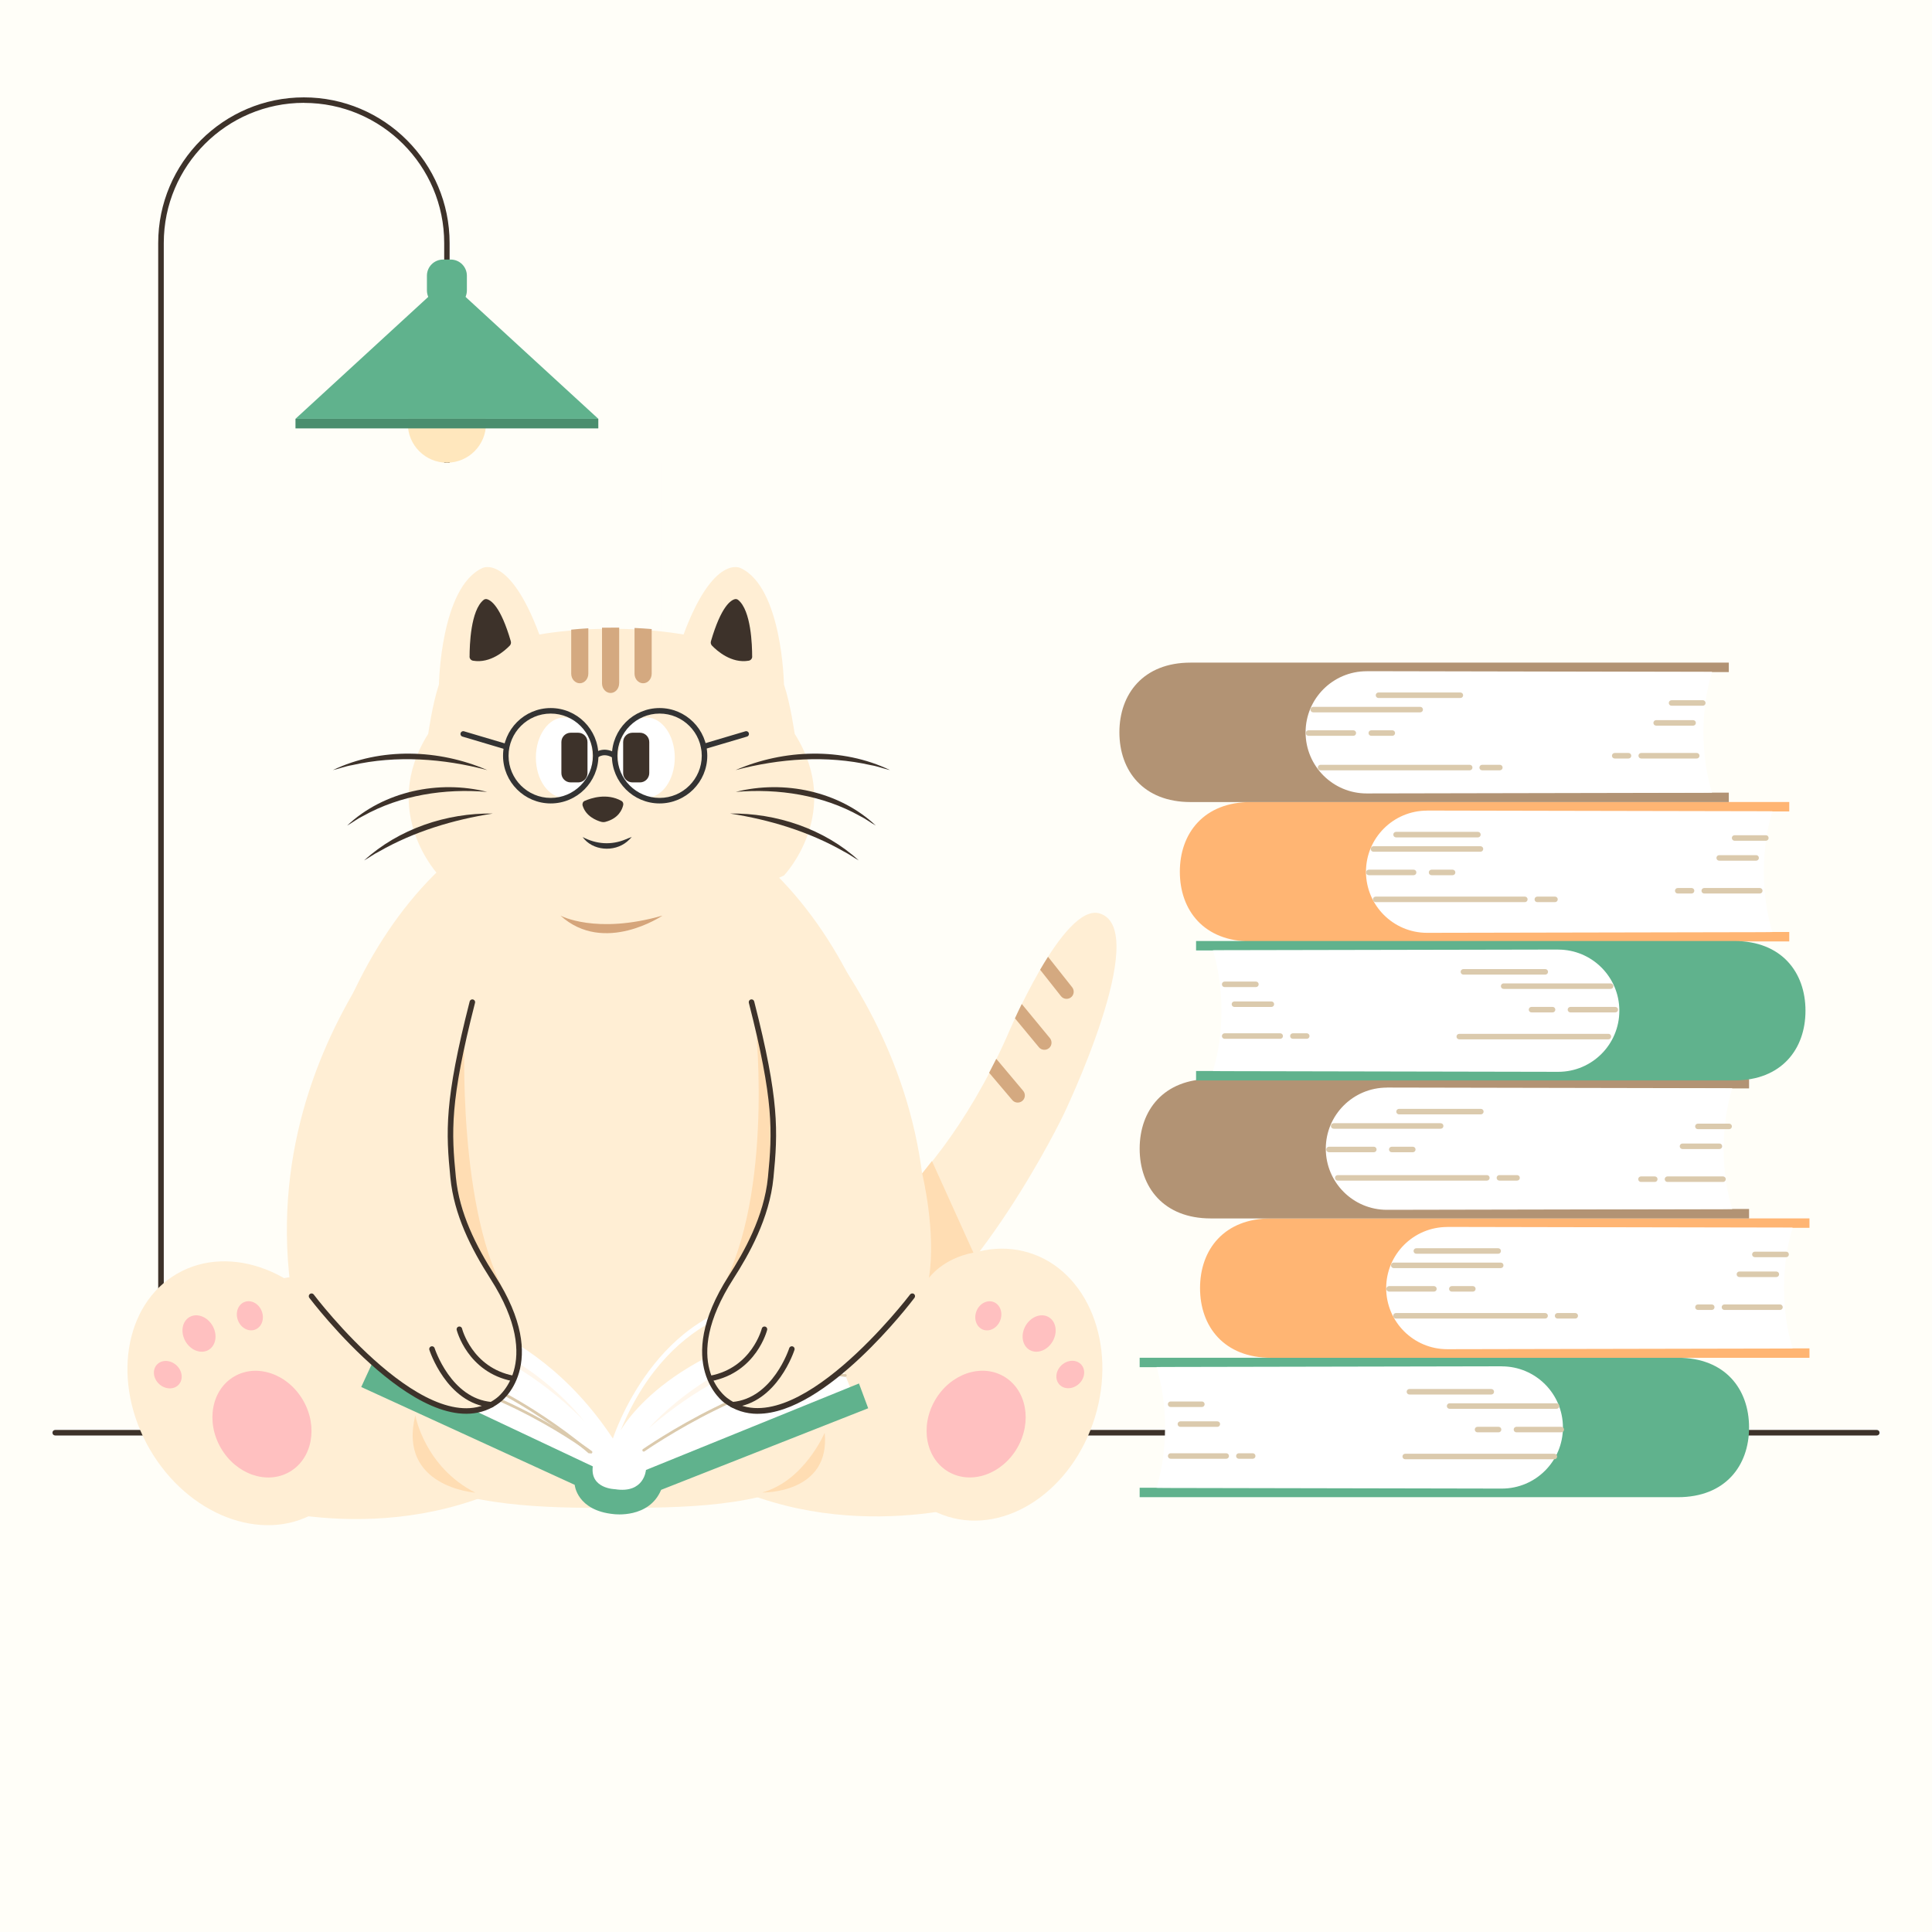 <svg width="350" height="350" viewBox="0 0 350 350" fill="none" xmlns="http://www.w3.org/2000/svg">
<rect x="0" y="0" width="350" height="350" fill="#808080" stroke="none"/>
<g clip-path="url(#clip0_1588_2531)">
<path d="M350 0H0V350H350V0Z" fill="#FFFEF8"/>
<path d="M74.92 259.61H35.2C31.6 259.61 28.66 256.68 28.66 253.07V44.03C28.66 29.48 40.5 17.64 55.05 17.64C69.6 17.64 81.45 29.48 81.45 44.03V253.08C81.45 256.68 78.52 259.62 74.91 259.62L74.92 259.61ZM55.06 18.63C41.06 18.63 29.67 30.02 29.67 44.02V253.07C29.67 256.12 32.15 258.61 35.21 258.61H74.93C77.98 258.61 80.47 256.13 80.47 253.07V44.03C80.47 30.03 69.08 18.64 55.07 18.64L55.06 18.63Z" fill="#3D322A"/>
<path d="M119.77 83.82H36.05V269.89H119.77V83.82Z" fill="#FFFEF8"/>
<path d="M146.96 228.96C146.96 228.96 167.94 220.34 182.45 187.7C182.45 187.7 192.61 163.37 199.26 165.49C208.78 168.52 192.61 202.06 192.61 202.06C192.61 202.06 176.89 234.7 159.06 244.07C159.06 244.07 138.81 241.65 137.6 241.05C136.39 240.45 146.97 228.96 146.97 228.96H146.96Z" fill="#FFEED4"/>
<path d="M340 260.05H10C9.72 260.05 9.5 259.83 9.5 259.55C9.5 259.27 9.72 259.05 10 259.05H340C340.28 259.05 340.5 259.27 340.5 259.55C340.5 259.83 340.28 260.05 340 260.05Z" fill="#3D322A"/>
<path d="M303.97 245.97H206.46V247.68H247.65V269.52H206.46V271.23H303.97C312.51 271.23 316.86 265.58 316.86 258.6C316.86 251.62 312.51 245.97 303.97 245.97Z" fill="#60B28D"/>
<path d="M272.07 247.52L211.28 247.64C210.72 247.64 210.26 247.65 209.51 247.65C210.49 250.85 211.06 254.59 211.06 258.59C211.06 262.59 210.5 266.32 209.51 269.53C210.11 269.53 210.72 269.55 211.28 269.55L272.07 269.67C278.19 269.67 283.14 264.71 283.14 258.6C283.14 252.49 278.18 247.53 272.07 247.53V247.52Z" fill="white"/>
<path d="M230.29 220.72H302.55H317.92H327.8V222.43H286.61V244.27H327.8V245.98H317.92H302.55H230.29C221.75 245.98 217.4 240.33 217.4 233.35C217.4 226.38 221.75 220.72 230.29 220.72Z" fill="#FFB573"/>
<path d="M262.19 222.27L322.98 222.39C323.54 222.39 324 222.4 324.75 222.4C323.77 225.6 323.2 229.34 323.2 233.34C323.2 237.34 323.76 241.07 324.75 244.28C324.15 244.28 323.54 244.3 322.98 244.3L262.19 244.42C256.07 244.42 251.12 239.46 251.12 233.35C251.12 227.23 256.08 222.28 262.19 222.28V222.27Z" fill="white"/>
<path d="M323.57 227.75H317.91C317.63 227.75 317.41 227.53 317.41 227.25C317.41 226.97 317.63 226.75 317.91 226.75H323.57C323.85 226.75 324.07 226.97 324.07 227.25C324.07 227.53 323.85 227.75 323.57 227.75Z" fill="#DBCAAD"/>
<path d="M321.8 231.35H315.11C314.83 231.35 314.61 231.13 314.61 230.85C314.61 230.57 314.83 230.35 315.11 230.35H321.8C322.08 230.35 322.3 230.57 322.3 230.85C322.3 231.13 322.08 231.35 321.8 231.35Z" fill="#DBCAAD"/>
<path d="M322.46 237.31H312.4C312.12 237.31 311.9 237.09 311.9 236.81C311.9 236.53 312.12 236.31 312.4 236.31H322.46C322.74 236.31 322.96 236.53 322.96 236.81C322.96 237.09 322.74 237.31 322.46 237.31Z" fill="#DBCAAD"/>
<path d="M310.1 237.31H307.6C307.32 237.31 307.1 237.09 307.1 236.81C307.1 236.53 307.32 236.31 307.6 236.31H310.1C310.38 236.31 310.6 236.53 310.6 236.81C310.6 237.09 310.38 237.31 310.1 237.31Z" fill="#DBCAAD"/>
<path d="M285.37 238.87H282.17C281.89 238.87 281.67 238.65 281.67 238.37C281.67 238.09 281.89 237.87 282.17 237.87H285.37C285.65 237.87 285.87 238.09 285.87 238.37C285.87 238.65 285.65 238.87 285.37 238.87Z" fill="#DBCAAD"/>
<path d="M279.91 238.87H252.89C252.61 238.87 252.39 238.65 252.39 238.37C252.39 238.09 252.61 237.87 252.89 237.87H279.91C280.19 237.87 280.41 238.09 280.41 238.37C280.41 238.65 280.19 238.87 279.91 238.87Z" fill="#DBCAAD"/>
<path d="M266.82 233.99H263.01C262.73 233.99 262.51 233.77 262.51 233.49C262.51 233.21 262.73 232.99 263.01 232.99H266.82C267.1 232.99 267.32 233.21 267.32 233.49C267.32 233.77 267.1 233.99 266.82 233.99Z" fill="#DBCAAD"/>
<path d="M259.77 233.99H251.65C251.37 233.99 251.15 233.77 251.15 233.49C251.15 233.21 251.37 232.99 251.65 232.99H259.77C260.05 232.99 260.27 233.21 260.27 233.49C260.27 233.77 260.05 233.99 259.77 233.99Z" fill="#DBCAAD"/>
<path d="M271.87 229.73H252.49C252.21 229.73 251.99 229.51 251.99 229.23C251.99 228.95 252.21 228.73 252.49 228.73H271.87C272.15 228.73 272.37 228.95 272.37 229.23C272.37 229.51 272.15 229.73 271.87 229.73Z" fill="#DBCAAD"/>
<path d="M271.41 227.13H256.58C256.3 227.13 256.08 226.91 256.08 226.63C256.08 226.35 256.3 226.13 256.58 226.13H271.41C271.69 226.13 271.91 226.35 271.91 226.63C271.91 226.91 271.69 227.13 271.41 227.13Z" fill="#DBCAAD"/>
<path d="M219.35 195.47H291.61H306.98H316.86V197.18H275.67V219.02H316.86V220.73H306.98H291.61H219.35C210.81 220.73 206.46 215.08 206.46 208.1C206.46 201.13 210.81 195.47 219.35 195.47Z" fill="#B29374"/>
<path d="M251.25 197.02L312.04 197.14C312.6 197.14 313.06 197.15 313.81 197.15C312.83 200.35 312.26 204.09 312.26 208.09C312.26 212.09 312.82 215.82 313.81 219.03C313.21 219.03 312.6 219.05 312.04 219.05L251.25 219.17C245.13 219.17 240.18 214.21 240.18 208.1C240.18 201.98 245.14 197.03 251.25 197.03V197.02Z" fill="white"/>
<path d="M255.94 208.74H252.13C251.85 208.74 251.63 208.52 251.63 208.24C251.63 207.96 251.85 207.74 252.13 207.74H255.94C256.22 207.74 256.44 207.96 256.44 208.24C256.44 208.52 256.22 208.74 255.94 208.74Z" fill="#DBCAAD"/>
<path d="M248.88 208.74H240.76C240.48 208.74 240.26 208.52 240.26 208.24C240.26 207.96 240.48 207.74 240.76 207.74H248.88C249.16 207.74 249.38 207.96 249.38 208.24C249.38 208.52 249.16 208.74 248.88 208.74Z" fill="#DBCAAD"/>
<path d="M260.99 204.48H241.61C241.33 204.48 241.11 204.26 241.11 203.98C241.11 203.7 241.33 203.48 241.61 203.48H260.99C261.27 203.48 261.49 203.7 261.49 203.98C261.49 204.26 261.27 204.48 260.99 204.48Z" fill="#DBCAAD"/>
<path d="M268.27 201.88H253.45C253.17 201.88 252.95 201.66 252.95 201.38C252.95 201.1 253.17 200.88 253.45 200.88H268.27C268.55 200.88 268.77 201.1 268.77 201.38C268.77 201.66 268.55 201.88 268.27 201.88Z" fill="#DBCAAD"/>
<path d="M226.63 145.29H298.89H314.26H324.14V147H282.95V168.84H324.14V170.55H314.26H298.89H226.63C218.09 170.55 213.74 164.9 213.74 157.92C213.74 150.95 218.09 145.29 226.63 145.29Z" fill="#FFB573"/>
<path d="M258.53 146.84L319.32 146.96C319.88 146.96 320.34 146.97 321.09 146.97C320.11 150.17 319.54 153.91 319.54 157.91C319.54 161.91 320.1 165.64 321.09 168.85C320.49 168.85 319.88 168.87 319.32 168.87L258.53 168.99C252.41 168.99 247.46 164.03 247.46 157.92C247.46 151.8 252.42 146.85 258.53 146.85V146.84Z" fill="white"/>
<path d="M319.9 152.31H314.24C313.96 152.31 313.74 152.09 313.74 151.81C313.74 151.53 313.96 151.31 314.24 151.31H319.9C320.18 151.31 320.4 151.53 320.4 151.81C320.4 152.09 320.18 152.31 319.9 152.31Z" fill="#DBCAAD"/>
<path d="M318.14 155.92H311.45C311.17 155.92 310.95 155.7 310.95 155.42C310.95 155.14 311.17 154.92 311.45 154.92H318.14C318.42 154.92 318.64 155.14 318.64 155.42C318.64 155.7 318.42 155.92 318.14 155.92Z" fill="#DBCAAD"/>
<path d="M318.8 161.87H308.74C308.46 161.87 308.24 161.65 308.24 161.37C308.24 161.09 308.46 160.87 308.74 160.87H318.8C319.08 160.87 319.3 161.09 319.3 161.37C319.3 161.65 319.08 161.87 318.8 161.87Z" fill="#DBCAAD"/>
<path d="M306.44 161.87H303.94C303.66 161.87 303.44 161.65 303.44 161.37C303.44 161.09 303.66 160.87 303.94 160.87H306.44C306.72 160.87 306.94 161.09 306.94 161.37C306.94 161.65 306.72 161.87 306.44 161.87Z" fill="#DBCAAD"/>
<path d="M281.7 163.43H278.5C278.22 163.43 278 163.21 278 162.93C278 162.65 278.22 162.43 278.5 162.43H281.7C281.98 162.43 282.2 162.65 282.2 162.93C282.2 163.21 281.98 163.43 281.7 163.43Z" fill="#DBCAAD"/>
<path d="M276.24 163.43H249.22C248.94 163.43 248.72 163.21 248.72 162.93C248.72 162.65 248.94 162.43 249.22 162.43H276.24C276.52 162.43 276.74 162.65 276.74 162.93C276.74 163.21 276.52 163.43 276.24 163.43Z" fill="#DBCAAD"/>
<path d="M263.15 158.55H259.34C259.06 158.55 258.84 158.33 258.84 158.05C258.84 157.77 259.06 157.55 259.34 157.55H263.15C263.43 157.55 263.65 157.77 263.65 158.05C263.65 158.33 263.43 158.55 263.15 158.55Z" fill="#DBCAAD"/>
<path d="M256.09 158.55H247.97C247.69 158.55 247.47 158.33 247.47 158.05C247.47 157.77 247.69 157.55 247.97 157.55H256.09C256.37 157.55 256.59 157.77 256.59 158.05C256.59 158.33 256.37 158.55 256.09 158.55Z" fill="#DBCAAD"/>
<path d="M268.2 154.3H248.82C248.54 154.3 248.32 154.08 248.32 153.8C248.32 153.52 248.54 153.3 248.82 153.3H268.2C268.48 153.3 268.7 153.52 268.7 153.8C268.7 154.08 268.48 154.3 268.2 154.3Z" fill="#DBCAAD"/>
<path d="M267.74 151.7H252.91C252.63 151.7 252.41 151.48 252.41 151.2C252.41 150.92 252.63 150.7 252.91 150.7H267.74C268.02 150.7 268.24 150.92 268.24 151.2C268.24 151.48 268.02 151.7 267.74 151.7Z" fill="#DBCAAD"/>
<path d="M215.68 120.04H287.94H303.31H313.19V121.75H272V143.59H313.19V145.3H303.31H287.94H215.68C207.14 145.3 202.79 139.65 202.79 132.67C202.79 125.7 207.14 120.04 215.68 120.04Z" fill="#B29374"/>
<path d="M247.59 121.59L308.38 121.71C308.94 121.71 309.4 121.72 310.15 121.72C309.17 124.92 308.6 128.66 308.6 132.66C308.6 136.66 309.16 140.39 310.15 143.6C309.55 143.6 308.94 143.62 308.38 143.62L247.59 143.74C241.47 143.74 236.52 138.78 236.52 132.67C236.52 126.55 241.48 121.6 247.59 121.6V121.59Z" fill="white"/>
<path d="M252.23 133.3H248.42C248.14 133.3 247.92 133.08 247.92 132.8C247.92 132.52 248.14 132.3 248.42 132.3H252.23C252.51 132.3 252.73 132.52 252.73 132.8C252.73 133.08 252.51 133.3 252.23 133.3Z" fill="#DBCAAD"/>
<path d="M245.17 133.3H237.05C236.77 133.3 236.55 133.08 236.55 132.8C236.55 132.52 236.77 132.3 237.05 132.3H245.17C245.45 132.3 245.67 132.52 245.67 132.8C245.67 133.08 245.45 133.3 245.17 133.3Z" fill="#DBCAAD"/>
<path d="M257.28 129.05H237.9C237.62 129.05 237.4 128.83 237.4 128.55C237.4 128.27 237.62 128.05 237.9 128.05H257.28C257.56 128.05 257.78 128.27 257.78 128.55C257.78 128.83 257.56 129.05 257.28 129.05Z" fill="#DBCAAD"/>
<path d="M264.56 126.45H249.73C249.45 126.45 249.23 126.23 249.23 125.95C249.23 125.67 249.45 125.45 249.73 125.45H264.56C264.84 125.45 265.06 125.67 265.06 125.95C265.06 126.23 264.84 126.45 264.56 126.45Z" fill="#DBCAAD"/>
<path d="M314.19 170.47H216.68V172.18H257.87V194.02H216.68V195.73H314.19C322.73 195.73 327.08 190.08 327.08 183.1C327.08 176.12 322.73 170.47 314.19 170.47Z" fill="#60B28D"/>
<path d="M282.29 172.02L221.5 172.14C220.94 172.14 220.48 172.15 219.73 172.15C220.71 175.35 221.28 179.09 221.28 183.09C221.28 187.09 220.72 190.82 219.73 194.03C220.33 194.03 220.94 194.05 221.5 194.05L282.29 194.17C288.41 194.17 293.36 189.21 293.36 183.1C293.36 176.99 288.4 172.03 282.29 172.03V172.02Z" fill="white"/>
<path d="M291.38 188.29H264.36C264.08 188.29 263.86 188.07 263.86 187.79C263.86 187.51 264.08 187.29 264.36 187.29H291.38C291.66 187.29 291.88 187.51 291.88 187.79C291.88 188.07 291.66 188.29 291.38 188.29Z" fill="#DBCAAD"/>
<path d="M281.26 183.41H277.45C277.17 183.41 276.95 183.19 276.95 182.91C276.95 182.63 277.17 182.41 277.45 182.41H281.26C281.54 182.41 281.76 182.63 281.76 182.91C281.76 183.19 281.54 183.41 281.26 183.41Z" fill="#DBCAAD"/>
<path d="M292.62 183.41H284.5C284.22 183.41 284 183.19 284 182.91C284 182.63 284.22 182.41 284.5 182.41H292.62C292.9 182.41 293.12 182.63 293.12 182.91C293.12 183.19 292.9 183.41 292.62 183.41Z" fill="#DBCAAD"/>
<path d="M291.78 179.15H272.4C272.12 179.15 271.9 178.93 271.9 178.65C271.9 178.37 272.12 178.15 272.4 178.15H291.78C292.06 178.15 292.28 178.37 292.28 178.65C292.28 178.93 292.06 179.15 291.78 179.15Z" fill="#DBCAAD"/>
<path d="M279.94 176.56H265.11C264.83 176.56 264.61 176.34 264.61 176.06C264.61 175.78 264.83 175.56 265.11 175.56H279.94C280.22 175.56 280.44 175.78 280.44 176.06C280.44 176.34 280.22 176.56 279.94 176.56Z" fill="#DBCAAD"/>
<path d="M165.27 227.09C165.27 272.71 137.53 273.17 110.7 273.17C87.26 273.17 54.01 272.71 54.01 227.09C54.01 181.47 78.92 144.49 109.64 144.49C140.36 144.49 165.27 181.47 165.27 227.09Z" fill="#FFEED4"/>
<path d="M139.76 159.41C139.76 159.41 181.2 196.19 163.16 249.87L119.46 252.4L139.76 159.41Z" fill="#FFEED4"/>
<path d="M143.96 132.93C143.96 132.93 143.23 127.63 142.02 123.99C142.02 123.99 141.73 106.36 134.14 102.9C134.14 102.9 129.27 100.34 123.83 114.95C123.83 114.95 117.89 113.84 110.77 113.93C103.65 113.83 97.71 114.95 97.71 114.95C92.27 100.34 87.4 102.9 87.4 102.9C79.81 106.37 79.52 123.99 79.52 123.99C78.31 127.63 77.58 132.93 77.58 132.93C68.59 147.17 79.52 158.61 79.52 158.61C90.6 163.76 101.42 165.23 110.77 165C120.12 165.23 130.94 163.76 142.02 158.61C142.02 158.61 152.95 147.17 143.96 132.93Z" fill="#FFEED4"/>
<path d="M102.19 144.5C105.012 144.5 107.3 141.25 107.3 137.24C107.3 133.231 105.012 129.98 102.19 129.98C99.368 129.98 97.08 133.231 97.08 137.24C97.08 141.25 99.368 144.5 102.19 144.5Z" fill="white"/>
<path d="M104.74 132.74H103.39C102.457 132.74 101.7 133.497 101.7 134.43V140.05C101.7 140.984 102.457 141.74 103.39 141.74H104.74C105.673 141.74 106.43 140.984 106.43 140.05V134.43C106.43 133.497 105.673 132.74 104.74 132.74Z" fill="#3D322A"/>
<path d="M117.13 144.5C119.952 144.5 122.24 141.25 122.24 137.24C122.24 133.231 119.952 129.98 117.13 129.98C114.308 129.98 112.02 133.231 112.02 137.24C112.02 141.25 114.308 144.5 117.13 144.5Z" fill="white"/>
<path d="M114.58 141.74H115.93C116.863 141.74 117.62 140.984 117.62 140.05V134.43C117.62 133.497 116.863 132.74 115.93 132.74H114.58C113.647 132.74 112.89 133.497 112.89 134.43V140.05C112.89 140.984 113.647 141.74 114.58 141.74Z" fill="#3D322A"/>
<path d="M105.89 145.1C107.02 144.6 109.94 143.6 112.6 145.1C112.84 145.24 112.97 145.55 112.9 145.85C112.71 146.68 112.04 148.27 109.67 148.89C109.41 148.96 109.13 148.94 108.87 148.87C108.01 148.62 106.14 147.88 105.55 145.95C105.45 145.61 105.6 145.23 105.89 145.1Z" fill="#3D322A"/>
<path d="M133.26 139.51C142 135.72 152.57 135.35 161.24 139.51C160.07 139.25 158.96 138.81 157.79 138.62C149.72 136.78 141.22 137.41 133.26 139.51Z" fill="#3D322A"/>
<path d="M133.29 143.46C142 141.25 152.05 143.32 158.66 149.56C157.67 149.01 156.8 148.31 155.79 147.83C149.01 144.02 140.99 142.81 133.29 143.46Z" fill="#3D322A"/>
<path d="M132.25 147.38C140.65 147.26 149.33 150.17 155.57 155.87C154.64 155.36 153.81 154.72 152.87 154.26C146.54 150.64 139.43 148.5 132.25 147.38Z" fill="#3D322A"/>
<path d="M88.26 143.46C80.56 142.81 72.55 144.03 65.76 147.83C64.75 148.31 63.88 149.01 62.89 149.56C69.5 143.32 79.55 141.25 88.26 143.46Z" fill="#3D322A"/>
<path d="M89.29 147.38C82.11 148.5 75 150.64 68.67 154.26C67.73 154.72 66.9 155.36 65.97 155.87C72.21 150.17 80.89 147.25 89.29 147.38Z" fill="#3D322A"/>
<path d="M136.26 118.94C136.26 116.94 136.08 110.57 133.72 108.68C133.56 108.55 133.35 108.5 133.15 108.54C132.41 108.71 130.64 109.81 128.79 116.18C128.71 116.46 128.79 116.76 128.98 116.96C129.86 117.87 132.49 120.24 135.64 119.69C136 119.63 136.27 119.32 136.27 118.94H136.26Z" fill="#3D322A"/>
<path d="M88.28 139.51C80.32 137.41 71.82 136.78 63.75 138.62C62.57 138.81 61.47 139.25 60.3 139.51C68.97 135.35 79.54 135.72 88.28 139.51Z" fill="#3D322A"/>
<path d="M85.07 118.94C85.07 116.94 85.25 110.57 87.61 108.68C87.77 108.55 87.98 108.5 88.18 108.54C88.92 108.71 90.69 109.81 92.54 116.18C92.62 116.46 92.54 116.76 92.35 116.96C91.47 117.87 88.84 120.24 85.69 119.69C85.33 119.63 85.06 119.32 85.06 118.94H85.07Z" fill="#3D322A"/>
<path d="M101.53 165.87C101.53 165.87 107.93 169.34 120.01 165.87C120.01 165.87 109.44 173.04 101.53 165.87Z" fill="#D5A57B"/>
<path d="M116.51 123.78C117.37 123.78 118.06 123 118.06 122.04V113.96C117.09 113.88 116.05 113.81 114.95 113.76V122.04C114.95 123 115.65 123.78 116.5 123.78H116.51Z" fill="#D4A980"/>
<path d="M112.17 123.81V113.7C111.91 113.7 111.66 113.7 111.4 113.7C110.6 113.69 109.82 113.7 109.06 113.71V123.8C109.06 124.76 109.76 125.54 110.61 125.54C111.47 125.54 112.16 124.76 112.16 123.8L112.17 123.81Z" fill="#D4A980"/>
<path d="M103.48 114.07V122.04C103.48 123 104.18 123.78 105.03 123.78C105.88 123.78 106.58 123 106.58 122.04V113.82C105.46 113.89 104.42 113.97 103.47 114.07H103.48Z" fill="#D4A980"/>
<path d="M105.53 151.63C108.07 152.96 110.73 153.13 113.31 152.07C113.68 151.93 114.04 151.75 114.45 151.63C114.18 151.94 113.88 152.23 113.56 152.5C111.24 154.41 107.33 154.14 105.54 151.63H105.53Z" fill="#333333"/>
<path d="M160.94 229.13C160.94 229.13 180.56 232.48 186.09 234.16C186.09 234.16 172.67 257.97 179.55 271.72C179.55 271.72 153.06 280.78 128.4 267.36L160.93 229.13H160.94Z" fill="#FFEED4"/>
<path d="M62.28 229.61C62.28 229.61 42.66 232.96 37.13 234.64C37.13 234.64 50.55 258.45 43.67 272.2C43.67 272.2 70.16 281.26 94.82 267.84L62.29 229.61H62.28Z" fill="#FFEED4"/>
<path d="M198.346 256.785C202.412 243.584 197.069 230.222 186.413 226.94C175.756 223.657 163.821 231.697 159.755 244.898C155.689 258.099 161.032 271.461 171.688 274.743C182.345 278.026 194.28 269.985 198.346 256.785Z" fill="#FFEED4"/>
<path d="M57.091 274.06C66.748 268.484 68.977 254.267 62.071 242.305C55.165 230.343 41.738 225.166 32.081 230.741C22.424 236.316 20.195 250.533 27.101 262.495C34.007 274.457 47.434 279.635 57.091 274.06Z" fill="#FFEED4"/>
<path d="M99.77 145.55C95.01 145.55 91.13 141.67 91.13 136.91C91.13 132.15 95.01 128.27 99.77 128.27C104.53 128.27 108.41 132.15 108.41 136.91C108.41 141.67 104.53 145.55 99.77 145.55ZM99.77 129.27C95.56 129.27 92.13 132.7 92.13 136.91C92.13 141.12 95.56 144.55 99.77 144.55C103.98 144.55 107.41 141.12 107.41 136.91C107.41 132.7 103.98 129.27 99.77 129.27Z" fill="#333333"/>
<path d="M119.49 145.55C114.73 145.55 110.85 141.67 110.85 136.91C110.85 132.15 114.73 128.27 119.49 128.27C124.25 128.27 128.13 132.15 128.13 136.91C128.13 141.67 124.25 145.55 119.49 145.55ZM119.49 129.27C115.28 129.27 111.85 132.7 111.85 136.91C111.85 141.12 115.28 144.55 119.49 144.55C123.7 144.55 127.13 141.12 127.13 136.91C127.13 132.7 123.7 129.27 119.49 129.27Z" fill="#333333"/>
<path d="M111.09 137.33C109.38 136.24 108.31 137.23 108.26 137.27L107.56 136.55C108.13 135.99 109.71 135.26 111.62 136.49L111.08 137.33H111.09Z" fill="#333333"/>
<path d="M127.46 135.25L135.18 132.96" stroke="#333333" stroke-miterlimit="10" stroke-linecap="round"/>
<path d="M91.63 135.25L83.92 132.96" stroke="#333333" stroke-miterlimit="10" stroke-linecap="round"/>
<path d="M274.83 213.88H271.63C271.35 213.88 271.13 213.66 271.13 213.38C271.13 213.1 271.35 212.88 271.63 212.88H274.83C275.11 212.88 275.33 213.1 275.33 213.38C275.33 213.66 275.11 213.88 274.83 213.88Z" fill="#DBCAAD"/>
<path d="M269.36 213.88H242.34C242.06 213.88 241.84 213.66 241.84 213.38C241.84 213.1 242.06 212.88 242.34 212.88H269.36C269.64 212.88 269.86 213.1 269.86 213.38C269.86 213.66 269.64 213.88 269.36 213.88Z" fill="#DBCAAD"/>
<path d="M271.71 139.55H268.51C268.23 139.55 268.01 139.33 268.01 139.05C268.01 138.77 268.23 138.55 268.51 138.55H271.71C271.99 138.55 272.21 138.77 272.21 139.05C272.21 139.33 271.99 139.55 271.71 139.55Z" fill="#DBCAAD"/>
<path d="M266.25 139.55H239.23C238.95 139.55 238.73 139.33 238.73 139.05C238.73 138.77 238.95 138.55 239.23 138.55H266.25C266.53 138.55 266.75 138.77 266.75 139.05C266.75 139.33 266.53 139.55 266.25 139.55Z" fill="#DBCAAD"/>
<path d="M313.25 204.56H307.59C307.31 204.56 307.09 204.34 307.09 204.06C307.09 203.78 307.31 203.56 307.59 203.56H313.25C313.53 203.56 313.75 203.78 313.75 204.06C313.75 204.34 313.53 204.56 313.25 204.56Z" fill="#DBCAAD"/>
<path d="M311.49 208.16H304.8C304.52 208.16 304.3 207.94 304.3 207.66C304.3 207.38 304.52 207.16 304.8 207.16H311.49C311.77 207.16 311.99 207.38 311.99 207.66C311.99 207.94 311.77 208.16 311.49 208.16Z" fill="#DBCAAD"/>
<path d="M312.14 214.12H302.08C301.8 214.12 301.58 213.9 301.58 213.62C301.58 213.34 301.8 213.12 302.08 213.12H312.14C312.42 213.12 312.64 213.34 312.64 213.62C312.64 213.9 312.42 214.12 312.14 214.12Z" fill="#DBCAAD"/>
<path d="M299.78 214.12H297.28C297 214.12 296.78 213.9 296.78 213.62C296.78 213.34 297 213.12 297.28 213.12H299.78C300.06 213.12 300.28 213.34 300.28 213.62C300.28 213.9 300.06 214.12 299.78 214.12Z" fill="#DBCAAD"/>
<path d="M308.48 127.85H302.82C302.54 127.85 302.32 127.63 302.32 127.35C302.32 127.07 302.54 126.85 302.82 126.85H308.48C308.76 126.85 308.98 127.07 308.98 127.35C308.98 127.63 308.76 127.85 308.48 127.85Z" fill="#DBCAAD"/>
<path d="M306.72 131.46H300.03C299.75 131.46 299.53 131.24 299.53 130.96C299.53 130.68 299.75 130.46 300.03 130.46H306.72C307 130.46 307.22 130.68 307.22 130.96C307.22 131.24 307 131.46 306.72 131.46Z" fill="#DBCAAD"/>
<path d="M307.38 137.41H297.32C297.04 137.41 296.82 137.19 296.82 136.91C296.82 136.63 297.04 136.41 297.32 136.41H307.38C307.66 136.41 307.88 136.63 307.88 136.91C307.88 137.19 307.66 137.41 307.38 137.41Z" fill="#DBCAAD"/>
<path d="M295.02 137.41H292.52C292.24 137.41 292.02 137.19 292.02 136.91C292.02 136.63 292.24 136.41 292.52 136.41H295.02C295.3 136.41 295.52 136.63 295.52 136.91C295.52 137.19 295.3 137.41 295.02 137.41Z" fill="#DBCAAD"/>
<path d="M181.2 239.202C181.729 237.82 181.193 236.329 180.001 235.873C178.81 235.416 177.415 236.167 176.885 237.549C176.356 238.931 176.893 240.422 178.084 240.878C179.275 241.334 180.67 240.584 181.2 239.202Z" fill="#FFC0C0"/>
<path d="M195.445 250.712C196.539 249.716 196.73 248.143 195.871 247.2C195.012 246.257 193.429 246.3 192.334 247.296C191.24 248.293 191.049 249.865 191.908 250.809C192.767 251.752 194.35 251.709 195.445 250.712Z" fill="#FFC0C0"/>
<path d="M190.7 242.995C191.65 241.35 191.323 239.383 189.969 238.601C188.616 237.82 186.749 238.52 185.799 240.165C184.849 241.811 185.176 243.778 186.529 244.56C187.883 245.341 189.75 244.641 190.7 242.995Z" fill="#FFC0C0"/>
<path d="M184.292 262.292C187.051 257.514 185.949 251.713 181.831 249.336C177.713 246.958 172.138 248.904 169.38 253.682C166.621 258.461 167.723 264.261 171.841 266.639C175.959 269.017 181.534 267.071 184.292 262.292Z" fill="#FFC0C0"/>
<path d="M46.223 240.869C47.414 240.413 47.951 238.923 47.421 237.54C46.892 236.158 45.497 235.408 44.305 235.864C43.114 236.32 42.577 237.811 43.107 239.193C43.636 240.575 45.031 241.326 46.223 240.869Z" fill="#FFC0C0"/>
<path d="M32.38 250.837C33.239 249.894 33.048 248.321 31.954 247.325C30.86 246.328 29.276 246.285 28.417 247.229C27.558 248.172 27.749 249.744 28.843 250.741C29.938 251.737 31.521 251.781 32.38 250.837Z" fill="#FFC0C0"/>
<path d="M37.77 244.559C39.124 243.777 39.451 241.81 38.501 240.165C37.551 238.519 35.684 237.819 34.33 238.601C32.977 239.382 32.65 241.349 33.599 242.995C34.549 244.64 36.417 245.34 37.77 244.559Z" fill="#FFC0C0"/>
<path d="M52.452 266.648C56.57 264.27 57.672 258.469 54.913 253.691C52.154 248.913 46.58 246.967 42.462 249.344C38.343 251.722 37.242 257.523 40 262.301C42.759 267.079 48.334 269.025 52.452 266.648Z" fill="#FFC0C0"/>
<path d="M227.52 178.82H221.86C221.58 178.82 221.36 178.6 221.36 178.32C221.36 178.04 221.58 177.82 221.86 177.82H227.52C227.8 177.82 228.02 178.04 228.02 178.32C228.02 178.6 227.8 178.82 227.52 178.82Z" fill="#DBCAAD"/>
<path d="M230.32 182.42H223.63C223.35 182.42 223.13 182.2 223.13 181.92C223.13 181.64 223.35 181.42 223.63 181.42H230.32C230.6 181.42 230.82 181.64 230.82 181.92C230.82 182.2 230.6 182.42 230.32 182.42Z" fill="#DBCAAD"/>
<path d="M231.92 188.19H221.86C221.58 188.19 221.36 187.97 221.36 187.69C221.36 187.41 221.58 187.19 221.86 187.19H231.92C232.2 187.19 232.42 187.41 232.42 187.69C232.42 187.97 232.2 188.19 231.92 188.19Z" fill="#DBCAAD"/>
<path d="M236.73 188.19H234.22C233.94 188.19 233.72 187.97 233.72 187.69C233.72 187.41 233.94 187.19 234.22 187.19H236.73C237.01 187.19 237.23 187.41 237.23 187.69C237.23 187.97 237.01 188.19 236.73 188.19Z" fill="#DBCAAD"/>
<path d="M281.59 264.36H254.57C254.29 264.36 254.07 264.14 254.07 263.86C254.07 263.58 254.29 263.36 254.57 263.36H281.59C281.87 263.36 282.09 263.58 282.09 263.86C282.09 264.14 281.87 264.36 281.59 264.36Z" fill="#DBCAAD"/>
<path d="M271.48 259.48H267.67C267.39 259.48 267.17 259.26 267.17 258.98C267.17 258.7 267.39 258.48 267.67 258.48H271.48C271.76 258.48 271.98 258.7 271.98 258.98C271.98 259.26 271.76 259.48 271.48 259.48Z" fill="#DBCAAD"/>
<path d="M282.84 259.48H274.72C274.44 259.48 274.22 259.26 274.22 258.98C274.22 258.7 274.44 258.48 274.72 258.48H282.84C283.12 258.48 283.34 258.7 283.34 258.98C283.34 259.26 283.12 259.48 282.84 259.48Z" fill="#DBCAAD"/>
<path d="M281.99 255.22H262.61C262.33 255.22 262.11 255 262.11 254.72C262.11 254.44 262.33 254.22 262.61 254.22H281.99C282.27 254.22 282.49 254.44 282.49 254.72C282.49 255 282.27 255.22 281.99 255.22Z" fill="#DBCAAD"/>
<path d="M270.16 252.63H255.33C255.05 252.63 254.83 252.41 254.83 252.13C254.83 251.85 255.05 251.63 255.33 251.63H270.16C270.44 251.63 270.66 251.85 270.66 252.13C270.66 252.41 270.44 252.63 270.16 252.63Z" fill="#DBCAAD"/>
<path d="M217.73 254.89H212.07C211.79 254.89 211.57 254.67 211.57 254.39C211.57 254.11 211.79 253.89 212.07 253.89H217.73C218.01 253.89 218.23 254.11 218.23 254.39C218.23 254.67 218.01 254.89 217.73 254.89Z" fill="#DBCAAD"/>
<path d="M220.53 258.49H213.84C213.56 258.49 213.34 258.27 213.34 257.99C213.34 257.71 213.56 257.49 213.84 257.49H220.53C220.81 257.49 221.03 257.71 221.03 257.99C221.03 258.27 220.81 258.49 220.53 258.49Z" fill="#DBCAAD"/>
<path d="M222.14 264.27H212.08C211.8 264.27 211.58 264.05 211.58 263.77C211.58 263.49 211.8 263.27 212.08 263.27H222.14C222.42 263.27 222.64 263.49 222.64 263.77C222.64 264.05 222.42 264.27 222.14 264.27Z" fill="#DBCAAD"/>
<path d="M226.94 264.27H224.43C224.15 264.27 223.93 264.05 223.93 263.77C223.93 263.49 224.15 263.27 224.43 263.27H226.94C227.22 263.27 227.44 263.49 227.44 263.77C227.44 264.05 227.22 264.27 226.94 264.27Z" fill="#DBCAAD"/>
<path d="M79.92 159.41C79.92 159.41 38.48 196.19 56.52 249.87L100.22 252.4L79.92 159.41Z" fill="#FFEED4"/>
<path d="M152.41 247.41C145.05 247.33 131.03 253.56 131.03 253.56C144.31 246.24 151.98 246.36 151.98 246.36L149 239.06C120.15 244.27 112.4 259.22 112.4 259.22C121.93 235.96 140.17 236.14 140.17 236.14L140.2 235.34C118.75 236.34 111.03 260.61 111.03 260.61C95.5 237.13 73.63 236.57 73.63 236.57L72.41 238.18L74.3 238.9L68.87 248.8L104.25 264.4L106.8 270.37L117.57 270.83L117.9 267.11L154.23 251.86L152.42 247.42L152.41 247.41Z" fill="white"/>
<path d="M117.56 258.71C117.56 258.71 129.91 244.12 150.37 242.38L150.74 243.29C150.74 243.29 134.92 243.8 117.56 258.71Z" fill="#FFF6EB"/>
<path d="M74.3 238.899C74.3 238.899 93.38 242.069 105.98 257.619C105.98 257.619 93.13 243.249 73.68 240.029L74.3 238.899Z" fill="#FFF6EB"/>
<path d="M72.22 242.7C72.22 242.7 83.65 244.72 94.02 252.22C94.02 252.22 78.89 243.74 71.63 243.78L72.22 242.71V242.7Z" fill="#FFF6EB"/>
<path d="M116.62 262.72C116.62 262.72 138.8 247.29 153.14 249.18" stroke="#DBCAAD" stroke-width="0.5" stroke-linecap="round" stroke-linejoin="round"/>
<path d="M72.92 245.7C90.69 248.9 106.74 263.04 106.74 263.04" stroke="#DBCAAD" stroke-width="0.5" stroke-linecap="round" stroke-linejoin="round"/>
<path d="M72.01 248.37C89.97 250.2 107.06 263.07 107.06 263.07" stroke="#DBCAAD" stroke-width="0.5" stroke-linecap="round" stroke-linejoin="round"/>
<path d="M67.49 246.82L65.44 251.27L104.11 268.99C104.11 268.99 104.49 273.66 111.21 274.3C111.21 274.3 117.57 275.16 119.77 269.9L157.28 255.12L155.61 250.63L117.02 266.3C117.02 266.3 116.73 270.63 111.4 269.78C111.4 269.78 106.87 269.7 107.39 265.65L67.49 246.83V246.82Z" fill="#60B28D"/>
<path d="M92.26 251.73C88.69 256.58 80.91 256.91 74.88 252.47C68.85 248.03 62.07 242.31 70.44 235.65C75.15 231.9 81.79 230.47 87.82 234.91C93.85 239.35 95.83 246.88 92.26 251.73Z" fill="#FFEED4"/>
<path d="M128.65 248.77C126.41 242.8 127.91 234.66 136.29 231.55C144 228.69 151.85 229.05 154.87 234.66C157.89 240.27 154.47 247.98 147.23 251.88C139.99 255.78 132.41 258.79 128.65 248.77Z" fill="#FFEED4"/>
<path d="M83.22 240.81C83.22 240.81 85.07 248.19 92.94 249.71" stroke="#3D322A" stroke-miterlimit="10" stroke-linecap="round"/>
<path d="M78.26 244.39C78.26 244.39 81.27 253.83 89.03 254.48" stroke="#3D322A" stroke-miterlimit="10" stroke-linecap="round"/>
<path d="M143.45 244.39C143.45 244.39 140.44 253.83 132.68 254.48" stroke="#3D322A" stroke-miterlimit="10" stroke-linecap="round"/>
<path d="M138.49 240.81C138.49 240.81 136.64 248.19 128.77 249.71" stroke="#3D322A" stroke-miterlimit="10" stroke-linecap="round"/>
<path d="M75.24 256.39C75.24 256.39 76.87 265.7 86.11 270.41C86.11 270.41 72 269.42 75.24 256.39Z" fill="#FFDDB3"/>
<path d="M149.4 259.55C149.4 259.55 145.74 268.26 138.07 270.38C138.07 270.38 150.49 270.68 149.4 259.55Z" fill="#FFDDB3"/>
<path d="M84.17 187.29C84.17 187.29 82.71 219.84 92.13 235.33C92.13 235.33 75.86 218.3 84.17 187.29Z" fill="#FFDDB3"/>
<path d="M136.94 186.32C136.94 186.32 140.31 218.59 129.64 235.34C129.64 235.34 146.46 220.93 136.94 186.32Z" fill="#FFDDB3"/>
<path d="M56.44 234.82C56.44 234.82 77.78 263.09 90.21 253.71C90.21 253.71 99.44 247.27 89.27 231.4C85.76 225.92 82.73 219.89 82.09 213.32C81.28 205.06 80.96 199.56 85.57 181.55" stroke="#3D322A" stroke-miterlimit="10" stroke-linecap="round"/>
<path d="M137.29 256.13C135.14 256.13 133.08 255.52 131.2 254.11C131.12 254.05 121.71 247.22 132.02 231.13C134.73 226.89 138.42 220.43 139.12 213.27C139.94 204.93 140.18 199.35 135.66 181.67C135.59 181.4 135.75 181.13 136.02 181.06C136.29 180.99 136.56 181.15 136.63 181.42C141.19 199.26 140.95 204.91 140.12 213.36C139.4 220.74 135.63 227.34 132.86 231.66C123.09 246.91 131.42 253.04 131.78 253.29C143.68 262.26 164.66 234.79 164.87 234.51C165.04 234.29 165.35 234.25 165.57 234.41C165.79 234.58 165.83 234.89 165.67 235.11C164.92 236.11 149.64 256.12 137.29 256.12V256.13Z" fill="#3D322A"/>
<path d="M188.42 175.67L192.21 180.47C192.66 181.03 193.47 181.11 194.03 180.67C194.59 180.22 194.67 179.41 194.23 178.85L189.86 173.33C189.37 174.1 188.89 174.88 188.43 175.68L188.42 175.67Z" fill="#D4A980"/>
<path d="M188.19 189.7C188.64 190.26 189.45 190.34 190.01 189.9C190.57 189.46 190.65 188.64 190.21 188.08L185.1 181.88C184.63 182.84 184.22 183.72 183.87 184.48L188.2 189.71L188.19 189.7Z" fill="#D4A980"/>
<path d="M180.48 191.82C180.05 192.68 179.62 193.52 179.19 194.34L183.36 199.26C183.81 199.82 184.62 199.9 185.18 199.46C185.74 199.01 185.82 198.2 185.38 197.64L180.49 191.82H180.48Z" fill="#D4A980"/>
<path d="M167.06 212.59C167.06 212.59 169.63 223.08 168.29 231.5C168.29 231.5 170.76 227.99 176.34 226.93L168.83 210.33L167.06 212.58V212.59Z" fill="#FFDDB3"/>
<path d="M80.96 83.82C84.87 83.82 88.04 80.65 88.04 76.74C88.04 72.83 84.87 69.66 80.96 69.66C77.05 69.66 73.88 72.83 73.88 76.74C73.88 80.65 77.05 83.82 80.96 83.82Z" fill="#FFE7BD"/>
<path d="M80.96 50.68L94.67 63.28L108.39 75.87H80.96H53.53L67.24 63.28L80.96 50.68Z" fill="#60B28D"/>
<path d="M108.39 75.87H53.53V77.61H108.39V75.87Z" fill="#4A8E6E"/>
<path d="M81.65 47.02H80.27C78.652 47.02 77.34 48.331 77.34 49.95V52.609C77.34 54.228 78.652 55.539 80.27 55.539H81.65C83.268 55.539 84.58 54.228 84.58 52.609V49.95C84.58 48.331 83.268 47.02 81.65 47.02Z" fill="#60B28D"/>
</g>
<defs>
<clipPath id="clip0_1588_2531">
<rect width="350" height="350" fill="white"/>
</clipPath>
</defs>
</svg>
